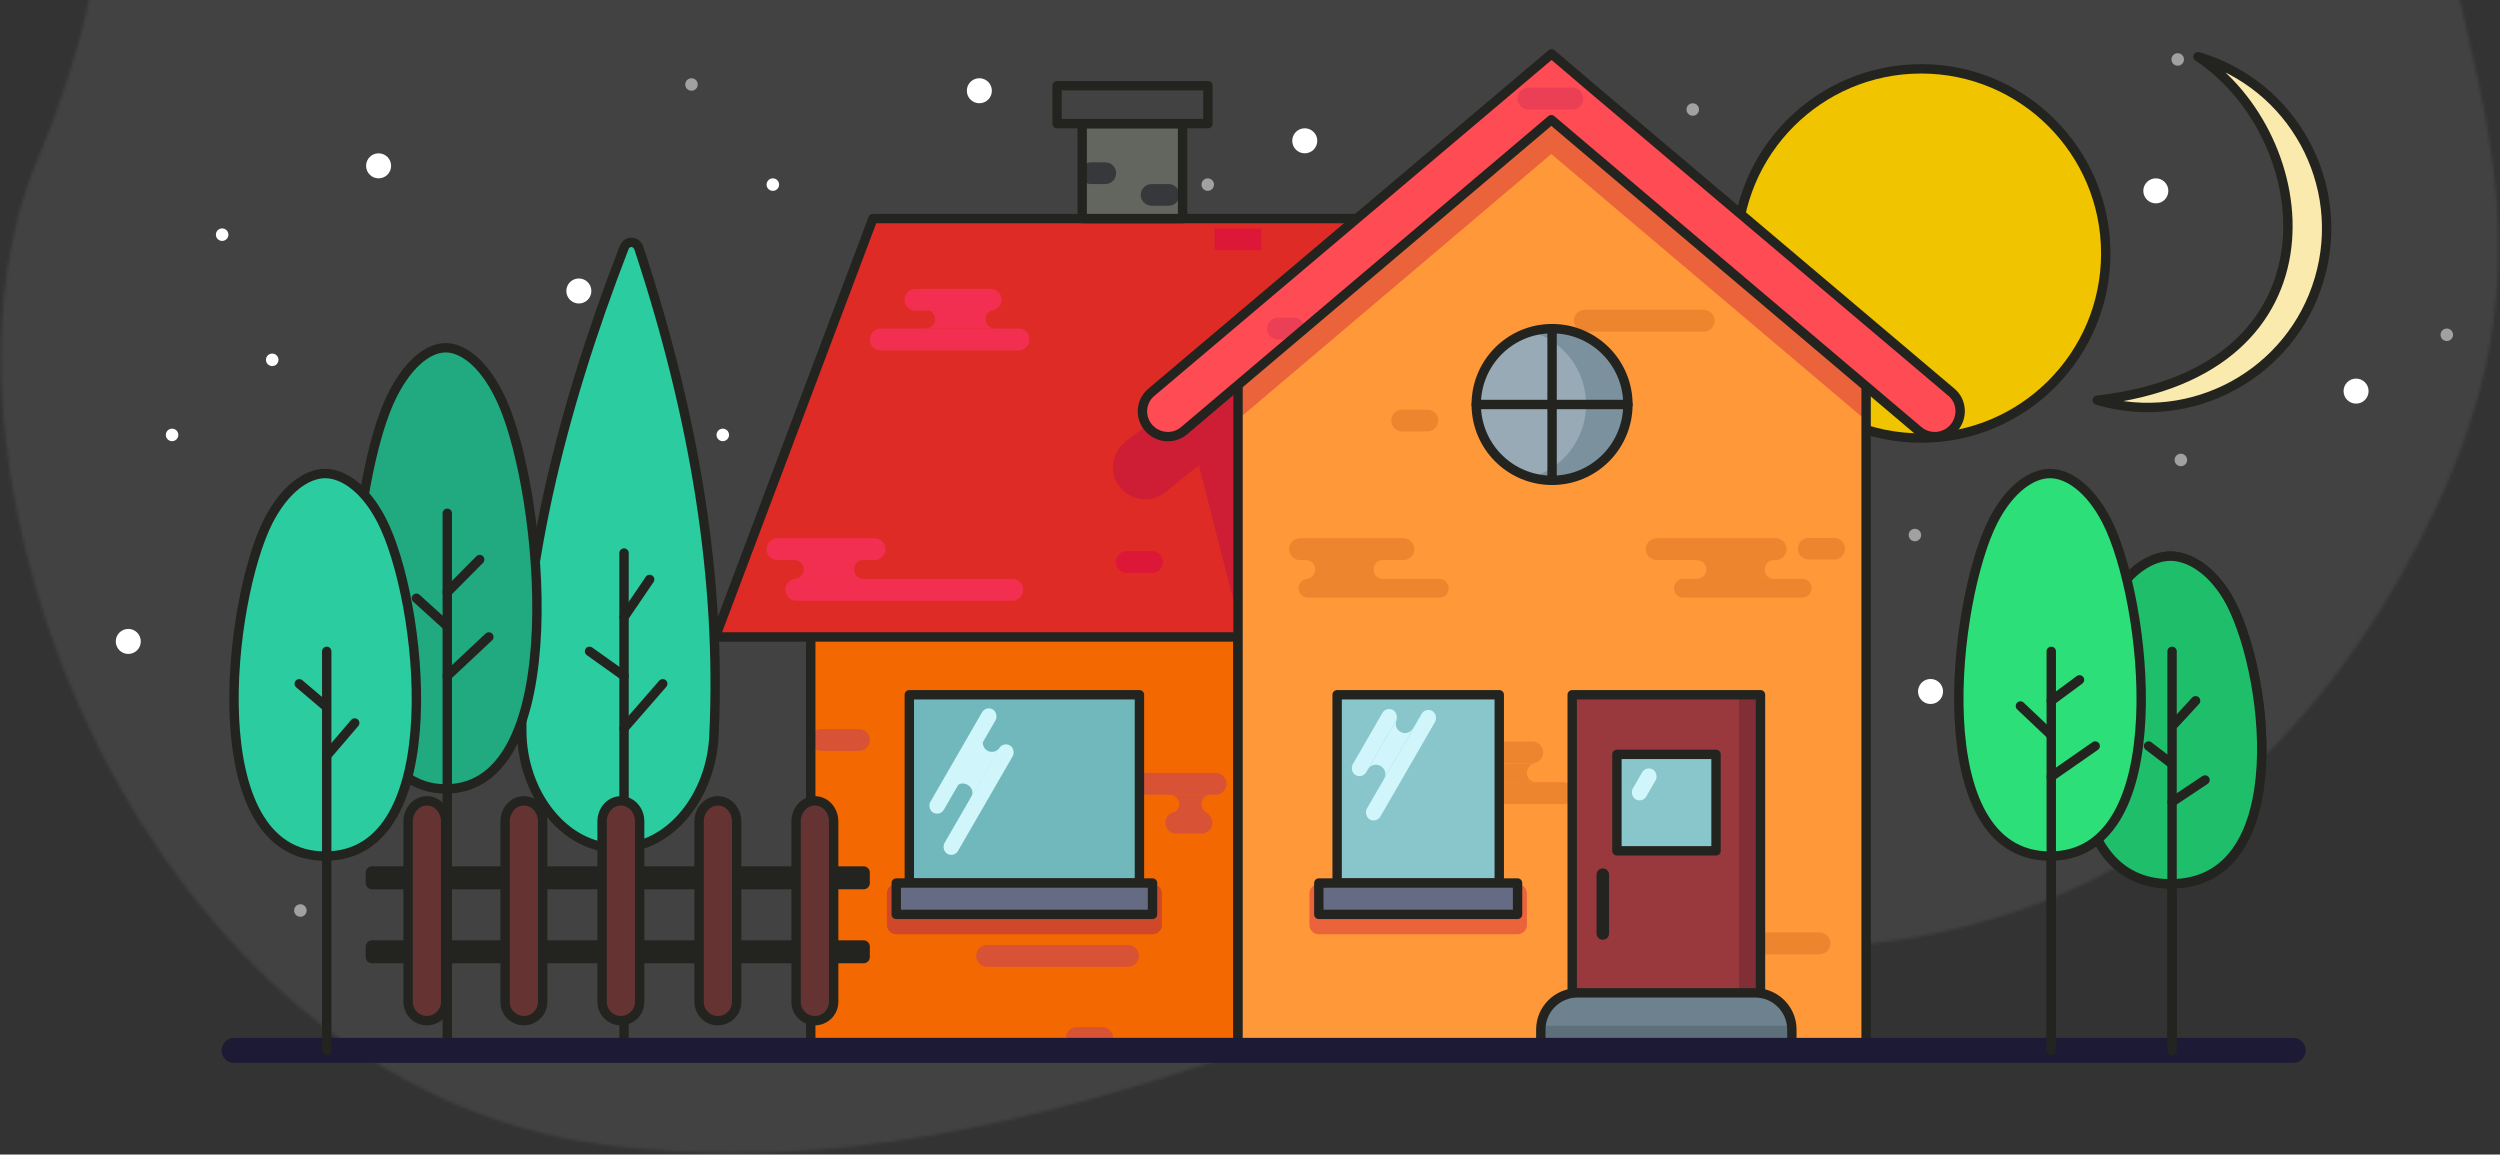 <svg width="799" height="369" viewBox="0 0 799 369" fill="none" xmlns="http://www.w3.org/2000/svg">
<rect x="0" y="0" width="799" height="369" fill="#333333" stroke="none"/>
<mask id="mask0" mask-type="alpha" maskUnits="userSpaceOnUse" x="0" y="-1" width="799" height="370">
<path d="M192.654 365.825C45.194 346.349 -29.928 150.199 11.806 51.429C19.678 32.8 25.166 15.367 28.713 -1H785.908C797.37 49.061 810.438 95.108 778.322 162.72C725.459 274.01 636.427 310.18 547.394 301.833C458.362 293.486 340.114 385.301 192.654 365.825Z" fill="#FAEAAE"/>
</mask>
<g mask="url(#mask0)">
<rect x="-2" y="-1" width="802" height="370" fill="#FAEAAE" class="incoming thesun"/>
<rect x="-2" y="-1" width="802" height="370" fill="#424242" class="exiting thestars"/>
<g class="exiting stars">
<circle cx="121" cy="53" r="4" fill="white" class="star--slow" style="animation-delay:200ms;"/>
<circle cx="185" cy="93" r="4" fill="white"/>
<circle cx="247" cy="59" r="2" fill="white" class="star--med" style="animation-delay:500ms;"/>
<circle cx="313" cy="29" r="4" fill="white" class="star--fast" style="animation-delay:50ms;"/>
<circle cx="417" cy="45" r="4" fill="white" class="star--slow" style="animation-delay:500ms;"/>
<circle cx="689" cy="61" r="4" fill="white"/>
<circle cx="753" cy="125" r="4" fill="white" class="star--med"/>
<circle cx="617" cy="221" r="4" fill="white" class="star--slow" style="animation-delay:50ms;"/>
<circle cx="41" cy="205" r="4" fill="white" class="star--fast" style="animation-delay:200ms;"/>
<circle cx="55" cy="139" r="2" fill="white" class="star--med" style="animation-delay:50ms;"/>
<circle cx="71" cy="75" r="2" fill="white" class="star--fast" style="animation-delay:500ms;"/>
<circle cx="87" cy="115" r="2" fill="white" class="star--slow"/>
<circle cx="231" cy="139" r="2" fill="white" class="star--med" style="animation-delay:200ms;"/>
<circle opacity="0.5" cx="386" cy="59" r="2" fill="white"/>
<circle opacity="0.5" cx="541" cy="35" r="2" fill="white" class="star--slow"/>
<circle opacity="0.5" cx="696" cy="19" r="2" fill="white" class="star--fast"/>
<circle opacity="0.5" cx="739" cy="67" r="2" fill="white" class="star--med"/>
<circle opacity="0.5" cx="782" cy="107" r="2" fill="white" class="star--slow"/>
<circle opacity="0.5" cx="697" cy="147" r="2" fill="white" class="star--slow"/>
<circle opacity="0.5" cx="612" cy="171" r="2" fill="white" class="star--med"/>
<circle opacity="0.5" cx="655" cy="99" r="2" fill="white" class="star--fast"/>
<circle opacity="0.5" cx="642" cy="91" r="2" fill="white" class="star--med"/>
<circle opacity="0.5" cx="221" cy="27" r="2" fill="white" class="star--fast"/>
<circle opacity="0.5" cx="96" cy="291" r="2" fill="white" class="star--fast"/>
</g>
<path d="M670.28 127.91C700.601 136.799 732.387 119.426 741.276 89.105C750.166 58.785 732.792 26.999 702.472 18.109C740.714 43.31 750.555 118.804 670.28 127.91Z" fill="#FAEAAE" class="moon-exiting" stroke="#23241F" stroke-width="3" stroke-miterlimit="10" stroke-linecap="round" stroke-linejoin="round"/>
<circle cx="614" cy="81" r="59" fill="#F1C400" class="sun-entering" stroke="#23241F" stroke-width="3" stroke-miterlimit="10" stroke-linecap="round" stroke-linejoin="round"/>
</g>
<path d="M395.671 173.652H259.113V335.617H395.671V173.652Z" fill="#F36800" class="fade1--reverse"/>
<path d="M384.018 259.47H375.912C373.996 259.47 372.443 261.023 372.443 262.938C372.443 264.854 373.996 266.407 375.912 266.407H384.018C385.934 266.407 387.486 264.854 387.486 262.938C387.486 261.023 385.934 259.47 384.018 259.47Z" fill="#D85335" class="fade2--reverse"/>
<path d="M274.5 233H262.5C260.567 233 259 234.567 259 236.5C259 238.433 260.567 240 262.5 240H274.5C276.433 240 278 238.433 278 236.5C278 234.567 276.433 233 274.5 233Z" fill="#D85335" class="fade2--reverse"/>
<path d="M360.5 302H315.5C313.567 302 312 303.567 312 305.5C312 307.433 313.567 309 315.5 309H360.5C362.433 309 364 307.433 364 305.5C364 303.567 362.433 302 360.5 302Z" fill="#D85335" class="fade2--reverse"/>
<path d="M352.256 328.262H344.15C342.234 328.262 340.682 329.815 340.682 331.73C340.682 333.646 342.234 335.199 344.15 335.199H352.256C354.172 335.199 355.725 333.646 355.725 331.73C355.725 329.815 354.172 328.262 352.256 328.262Z" fill="#D85335" class="fade2--reverse"/>
<path d="M388.5 247H365.5C363.567 247 362 248.567 362 250.5C362 252.433 363.567 254 365.5 254H388.5C390.433 254 392 252.433 392 250.5C392 248.567 390.433 247 388.5 247Z" fill="#D85335" class="fade2--reverse"/>
<path d="M387 254H373.5C378 254 378 260 373.5 260H387C383 260 383 254 387 254Z" fill="#D85335" class="fade2--reverse"/>
<path d="M395.671 173.652H259.113V335.617H395.671V173.652Z" stroke="#23241F" stroke-width="3" stroke-miterlimit="10" stroke-linecap="round" stroke-linejoin="round"/>
<path d="M424.337 203.571H228.609L279.004 69.855H474.815L424.337 203.571Z" fill="#DE2B25" class="fade7--reverse"/>
<path d="M323.5 185H254.5C252.567 185 251 186.567 251 188.5C251 190.433 252.567 192 254.5 192H323.5C325.433 192 327 190.433 327 188.5C327 186.567 325.433 185 323.5 185Z" fill="#F22F50" class="fade8--reverse"/>
<path d="M279.5 172H248.5C246.567 172 245 173.567 245 175.5C245 177.433 246.567 179 248.5 179H279.5C281.433 179 283 177.433 283 175.5C283 173.567 281.433 172 279.5 172Z" fill="#F22F50" class="fade8--reverse"/>
<path d="M276 179H253.5C258 179 258 185 253.5 185H276C272 185 272 179 276 179Z" fill="#F22F50" class="fade8--reverse"/>
<path d="M325.5 105H281.5C279.567 105 278 106.567 278 108.5C278 110.433 279.567 112 281.5 112H325.5C327.433 112 329 110.433 329 108.5C329 106.567 327.433 105 325.5 105Z" fill="#F22F50" class="fade8--reverse"/>
<path d="M318 99H295.5C300 99 300 105 295.5 105H318C314 105 314 99 318 99Z" fill="#F22F50" class="fade8--reverse"/>
<path d="M316.634 92.324H292.531C290.615 92.324 289.062 93.877 289.062 95.793C289.062 97.708 290.615 99.261 292.531 99.261H316.634C318.55 99.261 320.103 97.708 320.103 95.793C320.103 93.877 318.55 92.324 316.634 92.324Z" fill="#F22F50" class="fade8--reverse"/>
<path opacity="0.82" d="M397.259 203.571L383.135 148.664L372.522 157.272C367.925 160.949 361.239 160.114 357.729 155.433C354.386 150.921 355.306 144.569 359.735 141.142L430.27 87.238C434.031 84.397 439.213 84.397 442.89 87.322L465.371 105.039L397.259 203.571Z" fill="#C91B38" class="fade9--reverse"/>
<path d="M424.337 203.571H228.609L279.004 69.855H474.815L424.337 203.571Z" stroke="#23241F" stroke-width="3" stroke-miterlimit="10" stroke-linecap="round" stroke-linejoin="round"/>
<path d="M377.955 39.518H345.863V69.855H377.955V39.518Z" fill="#63655F"/>
<path d="M373.483 58.823H368.05C366.135 58.823 364.582 60.376 364.582 62.291C364.582 64.207 366.135 65.76 368.05 65.76H373.483C375.398 65.76 376.951 64.207 376.951 62.291C376.951 60.376 375.398 58.823 373.483 58.823Z" fill="#37383B"/>
<path d="M353.256 51.887H348.66C346.744 51.887 345.191 53.439 345.191 55.355C345.191 57.27 346.744 58.823 348.66 58.823H353.256C355.172 58.823 356.724 57.27 356.724 55.355C356.724 53.439 355.172 51.887 353.256 51.887Z" fill="#37383B"/>
<path d="M377.955 39.518H345.863V69.855H377.955V39.518Z" stroke="#23241F" stroke-width="3" stroke-miterlimit="10" stroke-linecap="round" stroke-linejoin="round"/>
<path d="M386.061 27.4H337.84V39.518H386.061V27.4Z" fill="#424242"/>
<path d="M386.061 27.4H337.84V39.518H386.061V27.4Z" stroke="#23241F" stroke-width="3" stroke-miterlimit="10" stroke-linecap="round" stroke-linejoin="round"/>
<path d="M364.165 222.041H290.621V282.214H364.165V222.041Z" fill="#71B8BC" class="lights-off--slow"/>
<rect x="304.928" y="274.124" width="5" height="40" rx="2.5" transform="rotate(-150 304.928 274.124)" fill="#D0F6FB"/>
<path d="M310.348 254.933L319.848 238.479C317.598 242.376 312.402 239.376 314.652 235.479L305.152 251.933C307.152 248.469 312.348 251.469 310.348 254.933Z" fill="#D0F6FB" class="lights-off__highlight--slow"/>
<rect x="300.402" y="260.964" width="5" height="38.088" rx="2.5" transform="rotate(-150 300.402 260.964)" fill="#D0F6FB" class="lights-off__highlight--slow"/>
<path d="M364.165 222.041H290.621V282.214H364.165V222.041Z" stroke="#23241F" stroke-width="3" stroke-miterlimit="10" stroke-linecap="round" stroke-linejoin="round"/>
<path d="M368.343 285.556H286.441V295.585H368.343V285.556Z" fill="#D14D2F" stroke="#CE4829" stroke-width="6" stroke-miterlimit="10" stroke-linecap="round" stroke-linejoin="round" class="fade2--reverse fade3--reverse"/>
<path d="M368.343 282.214H286.441V292.242H368.343V282.214Z" fill="#656B82"/>
<path d="M368.343 282.214H286.441V292.242H368.343V282.214Z" stroke="#23241F" stroke-width="3" stroke-miterlimit="10" stroke-linecap="round" stroke-linejoin="round"/>
<g class="treetop__day--slow">
<path d="M711.827 190.701C724.697 212.179 734.058 282.464 693.692 282.464C653.41 282.464 662.77 212.179 675.557 190.701C680.905 181.842 687.925 177.747 693.692 177.747C699.458 177.747 706.479 181.842 711.827 190.701Z" fill="#1FBE6A" class="fade12--reverse"/>
<path d="M711.827 190.701C724.697 212.179 734.058 282.464 693.692 282.464C653.41 282.464 662.77 212.179 675.557 190.701C680.905 181.842 687.925 177.747 693.692 177.747C699.458 177.747 706.479 181.842 711.827 190.701Z" stroke="#23241F" stroke-width="3" stroke-miterlimit="10" stroke-linecap="round" stroke-linejoin="round"/>
<path d="M167.265 233.739L167.264 233.736C166.764 184.764 179.279 132.681 199.908 79.395L199.909 79.392C200.298 78.367 201.095 77.925 201.839 77.949C202.584 77.973 203.374 78.469 203.731 79.54C221.684 133.817 230.028 185.486 227.691 234.888L227.691 234.892C226.945 253.876 214.031 270.598 197.436 270.598C188.927 270.598 181.415 266.223 176.004 259.411C170.592 252.597 167.306 243.367 167.265 233.739Z" fill="#2BCCA0" stroke="#23241F"/>
<path d="M197.436 271.098C180.053 271.098 166.848 253.214 166.764 233.741C166.263 184.684 178.799 132.534 199.442 79.215C200.361 76.791 203.369 76.875 204.205 79.382C222.173 133.704 230.531 185.436 228.191 234.911C227.438 254.049 214.401 271.098 197.436 271.098Z" stroke="#23241F" stroke-width="3" stroke-miterlimit="10" stroke-linecap="round" stroke-linejoin="round"/>
</g>
<path d="M160.58 128.607C173.451 157.523 182.811 252.127 142.445 252.127C102.079 252.127 111.523 157.523 124.31 128.607C129.658 116.656 136.678 111.14 142.445 111.14C148.212 111.14 155.315 116.656 160.58 128.607Z" fill="#21AA7F" class="fade15--reverse"/>
<path d="M160.58 128.607C173.451 157.523 182.811 252.127 142.445 252.127C102.079 252.127 111.523 157.523 124.31 128.607C129.658 116.656 136.678 111.14 142.445 111.14C148.212 111.14 155.315 116.656 160.58 128.607Z" stroke="#23241F" stroke-width="3" stroke-miterlimit="10" stroke-linecap="round" stroke-linejoin="round"/>
<path d="M403.194 73.031H388.15V79.967H403.194V73.031Z" fill="#DD1738" class="fade8--reverse"/>
<path d="M368.217 176.16H360.111C358.195 176.16 356.643 177.712 356.643 179.628C356.643 181.543 358.195 183.096 360.111 183.096H368.217C370.133 183.096 371.686 181.543 371.686 179.628C371.686 177.712 370.133 176.16 368.217 176.16Z" fill="#DD1738" class="fade8--reverse"/>
<path d="M655.582 335.7V208.168" stroke="#23241F" stroke-width="3" stroke-miterlimit="10" stroke-linecap="round" stroke-linejoin="round"/>
<path d="M694.193 335.7V208.168" stroke="#23241F" stroke-width="3" stroke-miterlimit="10" stroke-linecap="round" stroke-linejoin="round"/>
<path d="M275.996 278.871H118.879V282.214H275.996V278.871Z" stroke="#23241F" stroke-width="4" stroke-miterlimit="10" stroke-linecap="round" stroke-linejoin="round"/>
<path d="M275.996 302.522H118.879V305.865H275.996V302.522Z" stroke="#23241F" stroke-width="4" stroke-miterlimit="10" stroke-linecap="round" stroke-linejoin="round"/>
<path d="M142.947 335.7V164.042" stroke="#23241F" stroke-width="3" stroke-miterlimit="10" stroke-linecap="round" stroke-linejoin="round"/>
<path d="M199.443 335.7V176.745" stroke="#23241F" stroke-width="3" stroke-miterlimit="10" stroke-linecap="round" stroke-linejoin="round"/>
<path d="M254.434 320.2V262.517C254.434 258.899 257.102 255.947 260.434 255.947C263.765 255.947 266.434 258.899 266.434 262.517V320.2C266.434 323.514 263.747 326.2 260.434 326.2C257.12 326.2 254.434 323.514 254.434 320.2Z" fill="#663333" stroke="#23241F" stroke-width="3"/>
<path d="M223.434 320.2V262.517C223.434 258.899 226.102 255.947 229.434 255.947C232.765 255.947 235.434 258.899 235.434 262.517V320.2C235.434 323.514 232.747 326.2 229.434 326.2C226.12 326.2 223.434 323.514 223.434 320.2Z" fill="#663333" stroke="#23241F" stroke-width="3"/>
<path d="M192.434 320.2V262.517C192.434 258.899 195.102 255.947 198.434 255.947C201.765 255.947 204.434 258.899 204.434 262.517V320.2C204.434 323.514 201.747 326.2 198.434 326.2C195.12 326.2 192.434 323.514 192.434 320.2Z" fill="#663333" stroke="#23241F" stroke-width="3"/>
<path d="M161.434 320.2V262.517C161.434 258.899 164.102 255.947 167.434 255.947C170.765 255.947 173.434 258.899 173.434 262.517V320.2C173.434 323.514 170.747 326.2 167.434 326.2C164.12 326.2 161.434 323.514 161.434 320.2Z" fill="#663333" stroke="#23241F" stroke-width="3"/>
<path d="M130.434 320.2V262.517C130.434 258.899 133.102 255.947 136.434 255.947C139.765 255.947 142.434 258.899 142.434 262.517V320.2C142.434 323.514 139.747 326.2 136.434 326.2C133.12 326.2 130.434 323.514 130.434 320.2Z" fill="#663333" stroke="#23241F" stroke-width="3"/>
<path d="M694.193 256.306L704.724 249.286" stroke="#23241F" stroke-width="3" stroke-miterlimit="10" stroke-linecap="round" stroke-linejoin="round"/>
<path d="M693.692 243.77L686.672 238.421" stroke="#23241F" stroke-width="3" stroke-miterlimit="10" stroke-linecap="round" stroke-linejoin="round"/>
<path d="M655.582 223.963L664.608 217.277" stroke="#23241F" stroke-width="3" stroke-miterlimit="10" stroke-linecap="round" stroke-linejoin="round"/>
<path d="M655.582 248.199L669.622 238.421" stroke="#23241F" stroke-width="3" stroke-miterlimit="10" stroke-linecap="round" stroke-linejoin="round"/>
<path d="M655.166 234.577L645.723 225.635" stroke="#23241F" stroke-width="3" stroke-miterlimit="10" stroke-linecap="round" stroke-linejoin="round"/>
<path d="M211.812 218.531L199.443 232.738" stroke="#23241F" stroke-width="3" stroke-miterlimit="10" stroke-linecap="round" stroke-linejoin="round"/>
<path d="M207.633 185.185L199.443 197.22" stroke="#23241F" stroke-width="3" stroke-miterlimit="10" stroke-linecap="round" stroke-linejoin="round"/>
<path d="M199.442 216.024L188.41 208.168" stroke="#23241F" stroke-width="3" stroke-miterlimit="10" stroke-linecap="round" stroke-linejoin="round"/>
<path d="M596.414 335.7H395.672V121.001L496.043 34.671L596.414 121.001V335.7Z" fill="#FF9839" class="fade4"/>
<path d="M586.196 171.897H578.089C576.174 171.897 574.621 173.45 574.621 175.365C574.621 177.281 576.174 178.834 578.089 178.834H586.196C588.111 178.834 589.664 177.281 589.664 175.365C589.664 173.45 588.111 171.897 586.196 171.897Z" fill="#ED852F" class="fade5"/>
<path d="M576 185H538C536.343 185 535 186.343 535 188C535 189.657 536.343 191 538 191H576C577.657 191 579 189.657 579 188C579 186.343 577.657 185 576 185Z" fill="#ED852F" class="fade5"/>
<path d="M567.5 172H529.5C527.567 172 526 173.567 526 175.5C526 177.433 527.567 179 529.5 179H567.5C569.433 179 571 177.433 571 175.5C571 173.567 569.433 172 567.5 172Z" fill="#ED852F" class="fade5"/>
<path d="M544.5 99H506.5C504.567 99 503 100.567 503 102.5C503 104.433 504.567 106 506.5 106H544.5C546.433 106 548 104.433 548 102.5C548 100.567 546.433 99 544.5 99Z" fill="#ED852F" class="fade5"/>
<path d="M460 185H418C416.343 185 415 186.343 415 188C415 189.657 416.343 191 418 191H460C461.657 191 463 189.657 463 188C463 186.343 461.657 185 460 185Z" fill="#ED852F" class="fade5"/>
<path d="M442 179H417C421.5 179 421.5 185 417 185H442C438 185 438 179 442 179Z" fill="#ED852F" class="fade5"/>
<path d="M567 179H542C546.5 179 546.5 185 542 185H567C563 185 563 179 567 179Z" fill="#ED852F" class="fade5"/>
<path d="M491 244H466C470.5 244 470.5 250 466 250H491C487 250 487 244 491 244Z" fill="#ED852F" class="fade5"/>
<path d="M581.5 298H558.5C556.567 298 555 299.567 555 301.5C555 303.433 556.567 305 558.5 305H581.5C583.433 305 585 303.433 585 301.5C585 299.567 583.433 298 581.5 298Z" fill="#ED852F" class="fade5"/>
<path d="M456.219 130.947H448.113C446.197 130.947 444.645 132.499 444.645 134.415C444.645 136.33 446.197 137.883 448.113 137.883H456.219C458.135 137.883 459.688 136.33 459.688 134.415C459.688 132.499 458.135 130.947 456.219 130.947Z" fill="#ED852F" class="fade5"/>
<path d="M448.5 172H415.5C413.567 172 412 173.567 412 175.5C412 177.433 413.567 179 415.5 179H448.5C450.433 179 452 177.433 452 175.5C452 173.567 450.433 172 448.5 172Z" fill="#ED852F" class="fade5"/>
<path d="M499.5 250H478.5C476.567 250 475 251.567 475 253.5C475 255.433 476.567 257 478.5 257H499.5C501.433 257 503 255.433 503 253.5C503 251.567 501.433 250 499.5 250Z" fill="#ED852F" class="fade5"/>
<path d="M489.735 237H481.628C479.713 237 478.16 238.553 478.16 240.468C478.16 242.384 479.713 243.937 481.628 243.937H489.735C491.65 243.937 493.203 242.384 493.203 240.468C493.203 238.553 491.65 237 489.735 237Z" fill="#ED852F" class="fade5"/>
<path d="M395.672 121.001V134.039L495.792 49.212L596.414 134.373V121.001L496.043 34.671L395.672 121.001Z" fill="#EA633A" class="fade5"/>
<path d="M596.414 335.7H395.672V121.001L496.043 34.671L596.414 121.001V335.7Z" stroke="#23241F" stroke-width="3" stroke-miterlimit="10" stroke-linecap="round" stroke-linejoin="round"/>
<path d="M562.649 222.041H502.477V335.7H562.649V222.041Z" fill="#99393E"/>
<path d="M562.65 222.041H555.797V335.7H562.65V222.041Z" fill="#822E36"/>
<path d="M562.649 222.041H502.477V335.7H562.649V222.041Z" stroke="#23241F" stroke-width="3" stroke-miterlimit="10" stroke-linecap="round" stroke-linejoin="round"/>
<path d="M479.161 222.041H427.346V282.214H479.161V222.041Z" fill="#89C6CC" class="lights-off--quick"/>
<rect x="439.928" y="263.124" width="5" height="40" rx="2.5" transform="rotate(-150 439.928 263.124)" fill="#D0F6FB"/>
<path d="M442.348 248.933L451.848 232.479C449.598 236.376 444.402 233.376 446.652 229.479L437.152 245.933C439.152 242.469 444.348 245.469 442.348 248.933Z" fill="#D0F6FB" class="lights-off__highlight--quick"/>
<rect x="435.402" y="248.964" width="5" height="24" rx="2.5" transform="rotate(-150 435.402 248.964)" fill="#D0F6FB" class="lights-off__highlight--quick"/>
<path d="M485.011 285.556H421.496V295.585H485.011V285.556Z" fill="#EA633A" stroke="#EA633A" stroke-width="6" stroke-miterlimit="10" stroke-linecap="round" stroke-linejoin="round" class="fade5 fade6"/>
<path d="M479.161 222.041H427.346V282.214H479.161V222.041Z" stroke="#23241F" stroke-width="3" stroke-miterlimit="10" stroke-linecap="round" stroke-linejoin="round"/>
<path d="M485.011 282.214H421.496V292.242H485.011V282.214Z" fill="#656B82"/>
<path d="M485.011 282.214H421.496V292.242H485.011V282.214Z" stroke="#23241F" stroke-width="3" stroke-miterlimit="10" stroke-linecap="round" stroke-linejoin="round"/>
<path d="M496.043 153.511C509.428 153.511 520.279 142.66 520.279 129.275C520.279 115.89 509.428 105.039 496.043 105.039C482.658 105.039 471.807 115.89 471.807 129.275C471.807 142.66 482.658 153.511 496.043 153.511Z" fill="#98AAB5"/>
<path d="M496.041 105.039C493.701 105.039 491.445 105.373 489.355 105.958C499.468 108.883 506.906 118.16 506.906 129.275C506.906 140.307 499.468 149.667 489.355 152.592C491.445 153.177 493.701 153.511 496.041 153.511C509.413 153.511 520.277 142.647 520.277 129.275C520.277 115.82 509.413 105.039 496.041 105.039Z" fill="#7B929E"/>
<path d="M496.043 153.511C509.428 153.511 520.279 142.66 520.279 129.275C520.279 115.89 509.428 105.039 496.043 105.039C482.658 105.039 471.807 115.89 471.807 129.275C471.807 142.66 482.658 153.511 496.043 153.511Z" stroke="#23241F" stroke-width="3" stroke-miterlimit="10" stroke-linecap="round" stroke-linejoin="round"/>
<path d="M572.679 335.7H492.449V329.014C492.449 322.579 497.714 317.314 504.149 317.314H560.979C567.414 317.314 572.679 322.579 572.679 329.014V335.7Z" fill="#6E818E"/>
<path d="M572.679 327.844H492.449V335.617H572.679V327.844Z" fill="#5C6F7A"/>
<path d="M572.679 335.7H492.449V329.014C492.449 322.579 497.714 317.314 504.149 317.314H560.979C567.414 317.314 572.679 322.579 572.679 329.014V335.7Z" stroke="#23241F" stroke-width="3" stroke-miterlimit="10" stroke-linecap="round" stroke-linejoin="round"/>
<path d="M74.835 335.7H732.888" stroke="#1C1A34" stroke-width="8" stroke-miterlimit="10" stroke-linecap="round" stroke-linejoin="round"/>
<path d="M624.578 136.63C621.736 140.056 616.555 140.557 613.128 137.632L495.792 38.264L378.456 137.632C375.029 140.557 369.931 140.056 367.006 136.63C364.165 133.203 364.583 128.189 368.009 125.347L483.34 27.818L495.876 17.204L508.328 27.818L623.658 125.347C627.001 128.105 627.419 133.203 624.578 136.63Z" fill="#FF4B53" class="fade10"/>
<path d="M413.513 101.529H408.416C406.5 101.529 404.947 103.082 404.947 104.997C404.947 106.913 406.5 108.465 408.416 108.465H413.513C415.429 108.465 416.982 106.913 416.982 104.997C416.982 103.082 415.429 101.529 413.513 101.529Z" fill="#EA3F54" class="fade11"/>
<path d="M502.5 28H488.5C486.567 28 485 29.567 485 31.5C485 33.433 486.567 35 488.5 35H502.5C504.433 35 506 33.433 506 31.5C506 29.567 504.433 28 502.5 28Z" fill="#EA3F54" class="fade11"/>
<path d="M624.578 136.63C621.736 140.056 616.555 140.557 613.128 137.632L495.792 38.264L378.456 137.632C375.029 140.557 369.931 140.056 367.006 136.63C364.165 133.203 364.583 128.189 368.009 125.347L483.34 27.818L495.876 17.204L508.328 27.818L623.658 125.347C627.001 128.105 627.419 133.203 624.578 136.63Z" stroke="#23241F" stroke-width="3" stroke-miterlimit="10" stroke-linecap="round" stroke-linejoin="round"/>
<g class="treetop__day--slow">
<path d="M711.827 190.701C724.697 212.179 734.058 282.464 693.692 282.464C653.41 282.464 662.77 212.179 675.557 190.701C680.905 181.842 687.925 177.747 693.692 177.747C699.458 177.747 706.479 181.842 711.827 190.701Z" fill="#1FBE6A" class="fade12--reverse"/>
<path d="M711.827 190.701C724.697 212.179 734.058 282.464 693.692 282.464C653.41 282.464 662.77 212.179 675.557 190.701C680.905 181.842 687.925 177.747 693.692 177.747C699.458 177.747 706.479 181.842 711.827 190.701Z" stroke="#23241F" stroke-width="3" stroke-miterlimit="10" stroke-linecap="round" stroke-linejoin="round"/>
<path d="M694.194 335.7V208.168" stroke="#23241F" stroke-width="3" stroke-miterlimit="10" stroke-linecap="round" stroke-linejoin="round"/>
<path d="M694.945 231.318L701.715 223.963" stroke="#23241F" stroke-width="3" stroke-miterlimit="10" stroke-linecap="round" stroke-linejoin="round"/>
<path d="M694.194 256.306L704.725 249.286" stroke="#23241F" stroke-width="3" stroke-miterlimit="10" stroke-linecap="round" stroke-linejoin="round"/>
<path d="M693.693 243.77L686.673 238.421" stroke="#23241F" stroke-width="3" stroke-miterlimit="10" stroke-linecap="round" stroke-linejoin="round"/>
</g>
<g class="treetop__day--med">
<path d="M672.857 166.694C676.043 172.901 679.029 182.678 681.082 193.873C683.133 205.062 684.244 217.633 683.697 229.414C683.151 241.205 680.946 252.156 676.404 260.143C671.878 268.102 665.046 273.106 655.166 273.106C645.286 273.106 638.459 268.102 633.939 260.144C629.404 252.157 627.207 241.205 626.665 229.414C626.124 217.633 627.238 205.062 629.285 193.873C631.333 182.677 634.31 172.9 637.475 166.693C642.786 156.404 649.672 151.838 655.166 151.838C660.66 151.838 667.546 156.405 672.857 166.694Z" fill="#2CDF78" stroke="#23241F" class="fade13--reverse"/>
<path d="M673.301 166.465C686.171 191.537 695.531 273.606 655.166 273.606C614.8 273.606 624.244 191.537 637.03 166.465C642.379 156.102 649.399 151.338 655.166 151.338C660.932 151.338 667.952 156.102 673.301 166.465Z" stroke="#23241F" stroke-width="3" stroke-miterlimit="10" stroke-linecap="round" stroke-linejoin="round"/>
<path d="M655.583 335.7V208.168" stroke="#23241F" stroke-width="3" stroke-miterlimit="10" stroke-linecap="round" stroke-linejoin="round"/>
<path d="M655.583 223.963L664.609 217.277" stroke="#23241F" stroke-width="3" stroke-miterlimit="10" stroke-linecap="round" stroke-linejoin="round"/>
<path d="M655.583 248.199L669.623 238.421" stroke="#23241F" stroke-width="3" stroke-miterlimit="10" stroke-linecap="round" stroke-linejoin="round"/>
<path d="M655.165 234.577L645.722 225.635" stroke="#23241F" stroke-width="3" stroke-miterlimit="10" stroke-linecap="round" stroke-linejoin="round"/>
</g>
<path d="M496.043 153.511V105.039" stroke="#23241F" stroke-width="3" stroke-miterlimit="10" stroke-linecap="round" stroke-linejoin="round"/>
<path d="M471.807 129.275H520.279" stroke="#23241F" stroke-width="3" stroke-miterlimit="10" stroke-linecap="round" stroke-linejoin="round"/>
<path d="M512.256 279.539V298.343" stroke="#23241F" stroke-width="4" stroke-miterlimit="10" stroke-linecap="round" stroke-linejoin="round"/>
<path d="M548.444 241.096H516.77V271.934H548.444V241.096Z" fill="#89C6CC" class="lights-off--quick"/>
<rect x="524.9" y="256.708" width="5" height="11.003" rx="2.5" transform="rotate(-150 524.9 256.708)" fill="#D0F6FB"/>
<path d="M548.444 241.096H516.77V271.934H548.444V241.096Z" stroke="#23241F" stroke-width="3" stroke-miterlimit="10" stroke-linecap="round" stroke-linejoin="round"/>
<path d="M153.31 178.834L142.947 189.28" stroke="#23241F" stroke-width="3" stroke-miterlimit="10" stroke-linecap="round" stroke-linejoin="round"/>
<path d="M142.947 216.024L156.235 203.571" stroke="#23241F" stroke-width="3" stroke-miterlimit="10" stroke-linecap="round" stroke-linejoin="round"/>
<path d="M142.948 200.145L133.086 191.203" stroke="#23241F" stroke-width="3" stroke-miterlimit="10" stroke-linecap="round" stroke-linejoin="round"/>
<path d="M104.42 241.514L113.362 231.067" stroke="#23241F" stroke-width="3" stroke-miterlimit="10" stroke-linecap="round" stroke-linejoin="round"/>
<path d="M104.002 225.635L95.644 218.531" stroke="#23241F" stroke-width="3" stroke-miterlimit="10" stroke-linecap="round" stroke-linejoin="round"/>
<g class="treetop__day--med">
<path d="M122.054 166.465C134.924 191.537 144.284 273.606 103.919 273.606C63.553 273.606 72.997 191.537 85.783 166.465C91.132 156.102 98.152 151.338 103.919 151.338C109.685 151.338 116.789 156.102 122.054 166.465Z" fill="#2BCCA0" class="fade14--reverse"/>
<path d="M122.054 166.465C134.924 191.537 144.284 273.606 103.919 273.606C63.553 273.606 72.997 191.537 85.783 166.465C91.132 156.102 98.152 151.338 103.919 151.338C109.685 151.338 116.789 156.102 122.054 166.465Z" stroke="#23241F" stroke-width="3" stroke-miterlimit="10" stroke-linecap="round" stroke-linejoin="round"/>
<path d="M104.42 335.7V208.168" stroke="#23241F" stroke-width="3" stroke-miterlimit="10" stroke-linecap="round" stroke-linejoin="round"/>
<path d="M104.42 241.514L113.362 231.067" stroke="#23241F" stroke-width="3" stroke-miterlimit="10" stroke-linecap="round" stroke-linejoin="round"/>
<path d="M104.002 225.635L95.644 218.531" stroke="#23241F" stroke-width="3" stroke-miterlimit="10" stroke-linecap="round" stroke-linejoin="round"/>
</g>
</svg>

